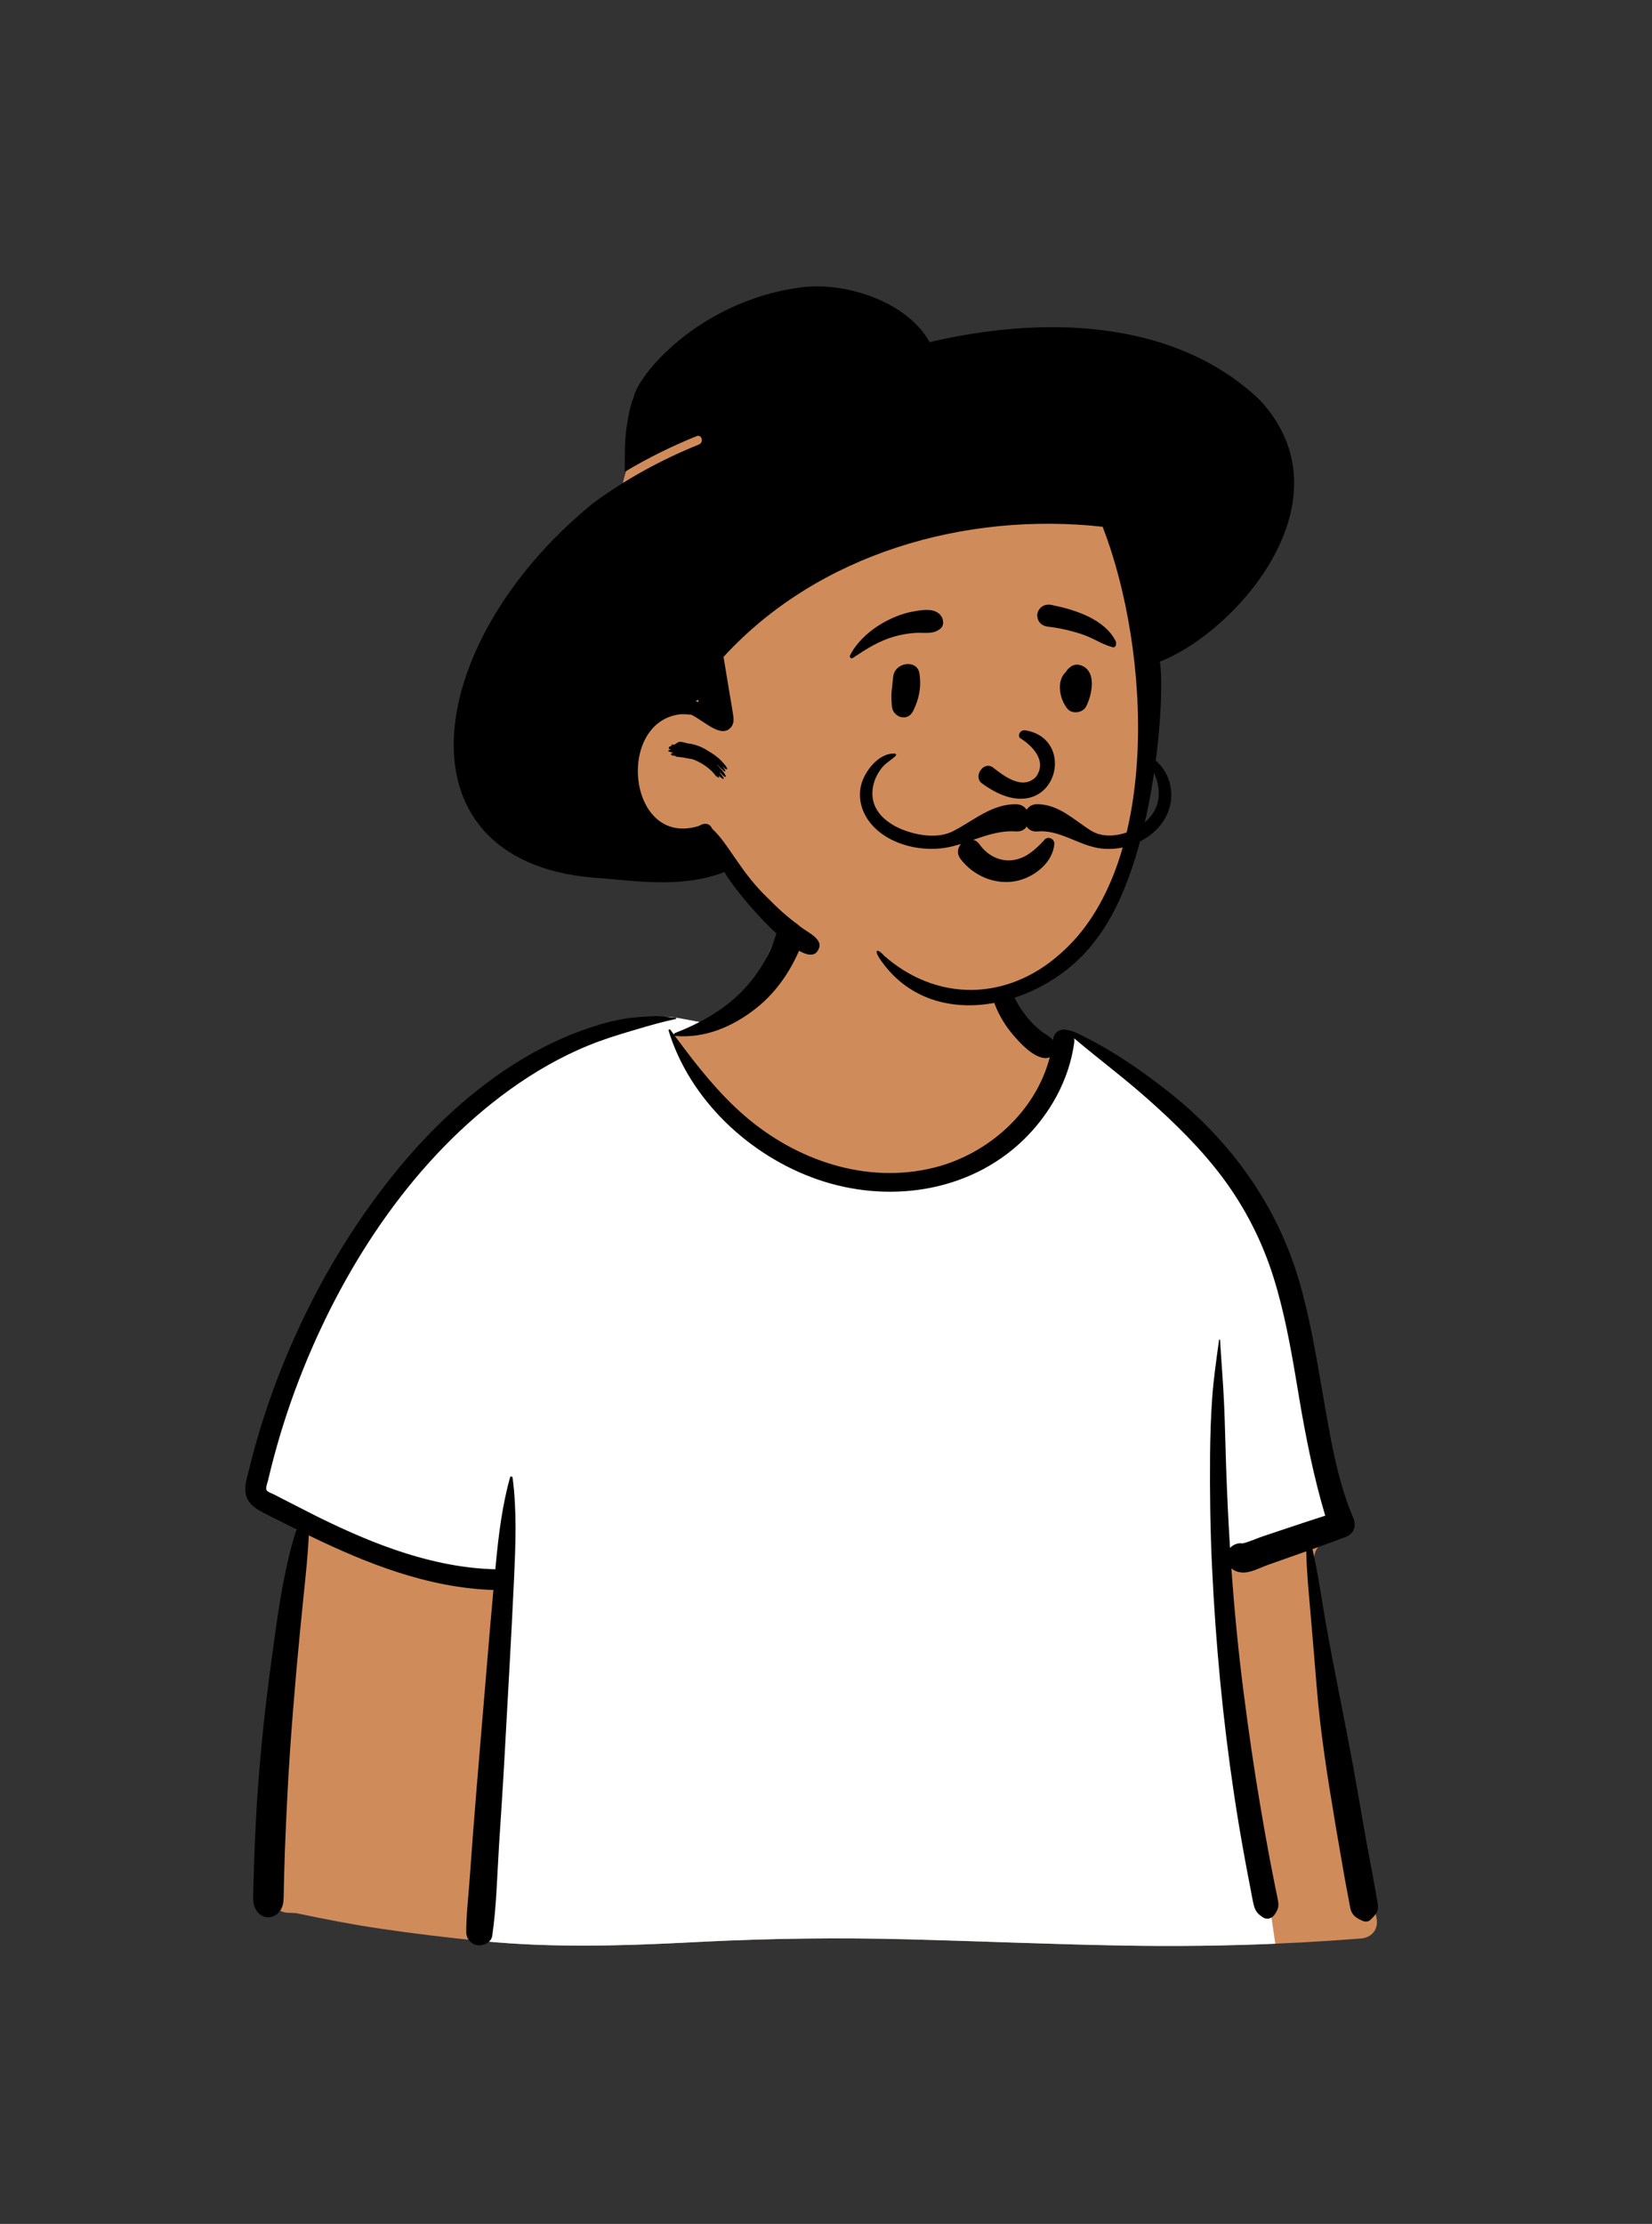 <svg width="191" height="257" viewBox="0 0 191 257" fill="none" xmlns="http://www.w3.org/2000/svg">
<rect x="0" y="0" width="191" height="257" fill="#333333" stroke="none"/>
<path fill-rule="evenodd" clip-rule="evenodd" d="M154.655 199.247C153.981 195.442 153.363 191.627 152.801 187.804C152.535 185.988 152.275 184.171 152.041 182.352C151.877 181.077 151.628 179.618 152.496 178.674C153.717 177.345 154.826 176.207 154.976 174.303C155.117 172.512 154.511 170.559 154.132 168.82C153.337 165.174 152.348 161.572 151.255 158.005C150.144 154.381 148.926 150.79 147.691 147.207C146.536 143.857 145.426 140.476 143.922 137.262C141.068 131.162 136.238 126.644 130.27 123.628C128.786 122.877 125.758 120.199 124.207 119.6C122.781 119.048 122.787 120.658 121.383 120.052C120.262 119.567 119.217 118.921 118.589 117.838C117.907 116.663 116.197 115.019 115.937 113.65C115.385 110.75 115.983 108.281 113.912 106.098C112.074 104.16 109.603 102.832 107.046 102.119C101.421 100.551 93.92 101.647 90.527 106.872C88.906 109.367 88.339 112.382 86.152 114.418C84.243 116.196 84.67 117.412 82.196 118.328C82.056 118.38 78.259 117.566 78.119 117.618C75.413 117.039 72.827 118.659 70.344 119.6C66.643 121.001 63.12 122.825 59.809 124.993C53.134 129.365 47.417 135.042 42.703 141.466C37.951 147.943 34.264 155.203 31.638 162.791C31.001 164.634 30.428 166.499 29.923 168.383C29.64 169.437 29.338 170.53 29.682 171.61C29.964 172.493 30.59 173.15 31.326 173.68C32.323 174.398 34.323 174.865 34.284 176.309C34.254 177.408 33.881 178.563 33.7 179.649C33.483 180.941 33.305 182.241 33.127 183.539C32.318 189.448 31.688 195.39 31.409 201.349C31.135 207.216 30.907 213.204 31.315 219.069C31.342 219.456 31.457 219.811 31.643 220.111C31.469 220.177 31.456 220.501 31.672 220.547C31.824 220.579 31.975 220.611 32.126 220.643C32.441 220.881 32.834 221.027 33.285 221.041C33.591 221.051 33.897 221.065 34.203 221.081C37.431 221.755 40.658 222.392 43.927 222.874C47.902 223.461 51.888 223.939 55.886 224.327C64.103 225.126 72.254 224.861 80.481 224.431C88.696 224.001 96.906 223.9 105.128 224.114C113.359 224.328 121.586 224.686 129.818 224.833C139.015 224.996 148.197 224.745 157.368 224.014C158.625 223.914 159.403 222.914 159.155 221.666C157.669 214.187 155.985 206.758 154.655 199.247Z" fill="#D08B5B"/>
<path fill-rule="evenodd" clip-rule="evenodd" d="M70.344 119.599L70.524 119.53C72.951 118.582 75.478 117.053 78.119 117.617C78.212 117.583 79.931 117.933 81.108 118.155L79.99 119.32L78.019 119.7C84.82 130.92 92.864 136.53 102.151 136.53C111.438 136.53 118.485 130.92 123.292 119.7L123.948 119.518C124.029 119.537 124.115 119.564 124.207 119.599C125.758 120.199 128.786 122.877 130.27 123.627C136.238 126.643 141.068 131.161 143.922 137.261C145.376 140.368 146.462 143.631 147.576 146.871L147.691 147.207C148.926 150.79 150.144 154.38 151.255 158.005C152.3 161.417 153.251 164.86 154.027 168.344L154.132 168.82C154.511 170.559 155.117 172.511 154.976 174.303C154.923 174.981 154.748 175.562 154.489 176.089L141.037 180.928L147.446 224.62C141.575 224.871 135.699 224.936 129.818 224.832C121.586 224.686 113.359 224.328 105.128 224.114C97.155 223.906 89.193 223.994 81.228 224.392L79.205 224.495C71.411 224.885 63.678 225.084 55.886 224.327L55.355 224.275V224.275L55.355 217.884L58.092 182.295L44.222 179.686L30.607 173.075C30.196 172.664 29.866 172.185 29.682 171.609C29.363 170.61 29.599 169.598 29.86 168.616L29.923 168.382C30.428 166.499 31.001 164.633 31.638 162.79C34.264 155.203 37.951 147.943 42.703 141.466C47.417 135.042 53.134 129.365 59.809 124.993C63.12 122.825 66.643 121.001 70.344 119.599Z" fill="white"/>
<path fill-rule="evenodd" clip-rule="evenodd" d="M75.553 117.434C76.404 117.397 77.271 117.534 78.12 117.618C78.193 117.625 78.222 117.739 78.138 117.756C76.62 118.073 75.118 118.507 73.627 118.948L72.988 119.137C71.306 119.634 69.674 120.147 68.046 120.81C64.801 122.132 61.72 123.916 58.883 125.966C47.962 133.859 40.058 145.809 35.069 158.182C33.715 161.542 32.567 164.986 31.637 168.487C31.411 169.339 31.198 170.194 30.997 171.052C30.938 171.304 30.68 171.948 30.821 172.206C30.946 172.433 31.432 172.574 31.658 172.692L32.421 173.087C33.909 173.854 36.387 175.114 36.635 175.236L37.023 175.427C43.362 178.534 50.136 181.168 57.27 181.35L57.326 180.741V180.741C57.644 177.375 58.061 173.99 58.972 170.727C59.021 170.552 59.244 170.611 59.265 170.767C59.772 174.63 59.61 178.523 59.433 182.404C59.119 189.277 58.703 196.147 58.333 203.018C58.148 206.455 57.908 209.89 57.692 213.325C57.475 216.767 57.405 220.292 56.911 223.706C56.801 224.467 55.909 224.88 55.234 224.8C54.487 224.711 53.912 224.054 53.908 223.3C53.899 221.311 54.149 219.299 54.288 217.315C54.42 215.43 54.562 213.546 54.707 211.663C55.237 204.788 55.848 197.92 56.412 191.048C56.612 188.611 56.828 186.176 57.05 183.741C49.493 183.497 42.433 180.699 35.698 177.43C35.6 179.643 35.365 181.851 35.137 184.055C34.501 190.203 33.94 196.35 33.52 202.518C33.308 205.633 33.154 208.752 33.019 211.871C32.953 213.404 32.899 214.938 32.858 216.472C32.844 216.983 32.832 217.494 32.821 218.006L32.798 219.177C32.779 219.919 32.703 220.607 32.079 221.147C31.444 221.696 30.587 221.725 29.959 221.147C29.118 220.373 29.267 219.319 29.291 218.28C29.312 217.403 29.337 216.526 29.366 215.65C29.424 213.897 29.498 212.145 29.588 210.393C29.904 204.27 30.534 198.17 31.358 192.096L31.679 189.751C32.279 185.391 32.938 180.933 34.281 176.734C33.758 176.474 33.237 176.212 32.718 175.949C31.797 175.483 30.845 175.046 29.95 174.532C29.24 174.124 28.628 173.564 28.43 172.738C28.21 171.818 28.547 170.812 28.771 169.914L28.79 169.835C29.01 168.931 29.246 168.031 29.496 167.135C30.507 163.502 31.758 159.939 33.222 156.463C36.154 149.504 39.937 142.893 44.559 136.916C48.719 131.535 53.634 126.656 59.394 122.996C62.21 121.207 65.211 119.738 68.384 118.699C69.868 118.214 71.482 117.791 73.035 117.618C73.873 117.524 74.712 117.47 75.553 117.434ZM90.622 106.407C91.633 105.322 93.641 106.445 93.156 107.881C92.014 111.261 90.197 114.343 87.36 116.564C84.693 118.652 81.514 120.008 78.089 119.718C78.063 119.716 78.04 119.709 78.02 119.7L78.315 120.1C80.632 123.232 83.076 126.322 86.022 128.882C92.024 134.099 100.196 136.913 108.087 134.911C114.295 133.337 119.765 128.429 121.373 122.175C121.143 122.278 120.869 122.314 120.568 122.248C119.281 121.969 118.007 120.616 117.177 119.646C116.279 118.596 115.577 117.463 115.063 116.182C114.123 113.837 113.821 110.819 115.105 108.548C115.264 108.268 115.629 108.425 115.661 108.698L115.709 109.125C115.957 111.253 116.266 113.312 117.27 115.252C117.761 116.202 118.35 117.128 119.067 117.923C119.45 118.349 119.866 118.755 120.315 119.112C120.753 119.46 121.282 119.711 121.674 120.11L121.746 120.186L121.748 120.172C121.847 119.33 122.438 118.959 123.017 118.982C123.577 119.004 124.234 119.251 124.489 119.369L124.513 119.38C128.418 121.254 132.014 123.696 135.399 126.405C142.398 132.009 147.642 139.334 150.183 147.961C151.43 152.194 152.145 156.557 152.901 160.899L153.366 163.559C154.071 167.568 154.858 171.655 156.45 175.384C156.862 176.349 156.544 177.253 155.535 177.633C154.274 178.106 153.009 178.565 151.742 179.018C152.364 181.686 152.744 184.447 153.21 187.128C154.201 192.828 155.415 198.491 156.456 204.183C156.988 207.094 157.469 210.014 158 212.925C158.256 214.326 158.524 215.726 158.783 217.127C158.923 217.883 159.05 218.641 159.184 219.397L159.207 219.523C159.284 219.922 159.38 220.335 159.27 220.734C159.145 221.189 158.789 221.511 158.472 221.838C158.21 222.107 157.832 222.108 157.512 221.962L157.407 221.913C156.835 221.646 156.387 221.379 156.184 220.734C156.056 220.326 156.009 219.866 155.925 219.445C155.764 218.638 155.612 217.831 155.467 217.021C155.179 215.401 154.898 213.779 154.623 212.157L154.366 210.637C153.485 205.401 152.648 200.132 152.225 194.84C152.037 192.492 151.838 190.147 151.637 187.801L151.486 186.041C151.296 183.814 151.063 181.53 151.03 179.273L150.272 179.542V179.542L146.575 180.848V180.848C145.658 181.172 144.491 181.835 143.504 181.715C143.022 181.656 142.653 181.504 142.369 181.227C142.71 186.03 143.17 190.825 143.785 195.594C144.343 199.935 144.963 204.269 145.695 208.584C146.057 210.72 146.429 212.855 146.834 214.984C147.036 216.048 147.245 217.111 147.46 218.173C147.567 218.703 147.695 219.234 147.778 219.768C147.874 220.38 147.705 220.756 147.363 221.259C147.083 221.673 146.521 221.885 146.066 221.6C145.463 221.221 145.148 220.894 144.971 220.205C144.809 219.579 144.711 218.926 144.587 218.292C144.356 217.123 144.134 215.952 143.919 214.779C143.47 212.326 143.055 209.868 142.686 207.402C141.382 198.716 140.555 189.956 140.137 181.183C139.931 176.854 139.867 172.521 139.904 168.188C139.923 165.967 139.995 163.74 140.153 161.524C140.312 159.281 140.643 157.084 140.939 154.862C140.949 154.784 141.059 154.78 141.064 154.862C141.204 157.353 141.423 159.84 141.531 162.337C141.633 164.719 141.678 167.105 141.76 169.488C141.867 172.621 142.016 175.756 142.213 178.888C142.569 178.499 143.106 178.274 143.644 178.362C144.422 178.198 145.26 177.79 146.003 177.542L148.801 176.608V176.608C150.272 176.117 151.743 175.629 153.219 175.156C151.899 170.717 150.995 166.213 150.223 161.643L149.879 159.587C149.197 155.542 148.462 151.494 147.228 147.576C145.93 143.457 143.988 139.628 141.412 136.16C138.872 132.742 135.782 129.733 132.601 126.918C129.878 124.508 126.964 122.333 124.187 119.989C124.216 120.145 124.222 120.316 124.196 120.504C123.606 124.824 121.351 128.848 118.208 131.841C111.895 137.854 102.549 139.101 94.469 136.282C86.653 133.554 79.742 127.095 77.301 119.103C77.259 118.966 77.442 118.912 77.516 119.012C77.651 119.198 77.787 119.383 77.924 119.569C77.914 119.495 77.953 119.415 78.044 119.38C80.892 118.28 83.69 116.721 85.825 114.515C86.866 113.44 87.774 112.221 88.491 110.908C88.835 110.278 89.143 109.627 89.389 108.953L89.452 108.779C89.75 107.935 89.999 107.075 90.622 106.407Z" fill="black"/>
<path fill-rule="evenodd" clip-rule="evenodd" d="M132.651 77.422C132.585 73.678 132.512 69.859 131.956 66.151C131.413 62.525 129.918 59.249 127.35 56.616C121.894 51.025 113.987 49.659 106.626 48.407L94.041 46.267C90.201 45.614 86.105 44.571 82.226 45.497C80.315 45.953 78.692 47.013 77.208 48.266C75.778 49.475 74.24 50.773 73.271 52.398C72.301 54.027 71.967 55.93 71.651 57.772C71.295 59.848 71.019 61.94 70.823 64.037C70.429 68.24 70.375 72.473 70.661 76.684C70.799 78.727 71.019 80.763 71.3 82.791C71.439 83.796 71.597 84.799 71.775 85.798C71.827 86.093 71.867 86.419 71.921 86.749C71.524 87.88 71.298 89.051 71.316 90.217C71.37 93.653 74.265 95.815 77.183 96.977C78.875 97.65 80.644 98.107 82.306 98.86C84.055 99.651 85.246 100.933 86.441 102.396C88.722 105.187 91.295 107.695 94.234 109.787C100.465 114.223 108.356 116.322 115.916 114.729C117.729 114.347 119.559 113.753 121.19 112.859C122.911 111.916 124.206 110.548 125.293 108.931C127.311 105.928 128.758 102.548 129.853 99.108C130.97 95.599 131.763 92.083 132.195 88.424C132.626 84.777 132.717 81.092 132.651 77.422V77.422Z" fill="#D08B5B"/>
<path fill-rule="evenodd" clip-rule="evenodd" d="M92.492 33.224C97.7 32.506 104.888 34.838 107.482 39.541C119.864 36.617 135.481 36.521 145.687 46.255C156.336 57.802 142.96 73.027 134.091 76.46C134.737 79.603 133.73 99.742 126.606 108.726C120.951 116.337 107.785 119.85 101.692 110.758L101.644 110.683C100.992 109.634 101.554 109.667 102.224 110.448C108.19 115.704 116.302 115.794 122.553 110.247C134.268 100.109 133.06 75.253 127.485 60.873C111.611 59.126 94.615 63.946 83.652 75.915L84.393 80.386C84.519 81.148 84.663 81.909 84.772 82.673C84.842 83.163 84.85 83.65 84.511 84.046C83.393 85.355 81.508 83.388 79.957 82.606C79.499 82.542 79.04 82.517 78.59 82.549C71.138 83.51 72.607 97.99 80.797 95.452C81.485 95.023 82.076 95.154 82.343 95.777C84.295 97.568 85.583 100.763 88.826 103.839C89.97 104.994 91.012 105.959 92.299 106.885C93.055 107.651 95.336 108.432 94.613 109.743C93.246 112.725 85.181 103.357 83.755 100.766C79.287 102.533 74.337 101.933 69.707 101.501C45.283 100.229 48.543 74.44 68.563 58.157C72.332 55.378 76.489 53.111 80.811 51.367C81.401 51.128 81.144 50.158 80.545 50.4C77.686 51.554 74.898 52.928 72.24 54.519L72.236 53.568C72.232 51.966 72.257 50.299 72.535 48.836C72.674 47.822 72.907 46.739 73.267 45.924C73.711 43.426 80.672 34.853 92.492 33.224ZM78.265 85.873C78.642 85.514 79.346 85.942 79.682 85.931C80.54 86.049 81.356 86.412 81.992 86.86C82.412 87.096 82.706 87.317 82.952 87.521L82.959 87.519C82.957 87.519 82.955 87.521 82.953 87.521L82.976 87.537C83.334 87.792 84.645 89.228 83.817 88.841C83.755 88.761 83.692 88.684 83.628 88.608C83.621 88.618 83.612 88.629 83.6 88.639L83.647 88.708C84.351 89.769 83.135 88.651 82.948 88.354C82.939 88.361 82.929 88.366 82.92 88.371L83.163 88.668C83.197 88.71 83.224 88.744 83.246 88.772L83.297 88.822C84.112 89.624 84.137 90.345 83.191 89.16C83.228 89.216 83.258 89.275 83.263 89.327L83.319 89.399C84.061 90.357 83.457 90.017 83.088 89.608L83.057 89.573L83.064 89.582C83.407 90.112 82.726 89.74 82.605 89.457L82.6 89.444C82.469 89.337 82.388 89.216 82.361 89.186L82.356 89.181C81.717 88.526 80.792 87.971 80.006 87.719C79.892 87.698 79.776 87.68 79.66 87.668C79.187 87.562 78.709 87.49 78.227 87.451C78.167 87.444 78.108 87.4 78.063 87.344C77.333 87.32 77.558 87.02 77.861 86.964L77.866 86.963L77.806 86.958C77.338 86.912 77.017 86.744 77.491 86.64L77.551 86.629C77.544 86.617 77.537 86.605 77.531 86.594C77.125 86.549 77.39 86.154 77.615 86.25C77.521 85.939 77.954 86.094 78.008 86.048C78.049 86.002 78.1 85.962 78.13 85.96C78.26 85.867 78.197 85.876 78.265 85.873ZM80.747 80.847L80.652 80.903C80.575 80.948 80.496 80.978 80.417 80.995C80.529 81.043 80.64 81.095 80.749 81.15C80.748 81.082 80.746 81.015 80.746 80.948L80.747 80.847Z" fill="black"/>
<path fill-rule="evenodd" clip-rule="evenodd" d="M113.904 101.448C112.78 100.989 111.777 100.225 111.044 99.248C110.789 98.908 110.723 98.55 110.777 98.222C110.837 97.853 111.055 97.519 111.353 97.295C111.651 97.07 112.025 96.959 112.386 97.015C112.699 97.064 113.012 97.236 113.259 97.592L113.311 97.664C113.747 98.253 114.315 98.737 114.962 99.049C115.586 99.349 116.284 99.489 117.006 99.408C118.381 99.252 119.329 98.509 120.336 97.5C120.461 97.372 120.586 97.241 120.711 97.107C120.791 96.986 120.901 96.908 121.023 96.867C121.159 96.822 121.312 96.825 121.453 96.874C121.588 96.921 121.709 97.011 121.791 97.13C121.868 97.243 121.912 97.383 121.897 97.544C121.805 98.591 121.258 99.524 120.481 100.257C119.618 101.072 118.473 101.635 117.396 101.833C116.209 102.05 115 101.894 113.904 101.448V101.448ZM117.956 85.308C119.219 86.075 121.143 87.864 119.784 89.766C118.185 91.443 115.883 89.52 114.749 88.651C113.697 87.977 112.515 89.71 113.491 90.497C121.688 96.564 125.015 85.508 118.595 84.406C117.888 84.284 117.625 85.07 117.956 85.308ZM103.265 78.251C103.405 76.52 106.042 76.126 106.305 77.84C106.54 79.374 106.263 80.784 105.572 82.165C104.911 83.485 103.25 82.869 103.125 81.667C102.956 80.056 103.179 79.328 103.265 78.251ZM123.342 77.484C123.71 77.003 124.241 76.674 124.877 76.86C126.865 77.44 126.279 80.261 125.581 81.633C125.202 82.379 123.976 82.568 123.422 81.912C122.519 80.841 122.086 78.704 123.234 77.649C123.265 77.595 123.3 77.54 123.342 77.484ZM105.544 70.676L105.858 70.621C106.829 70.453 108.036 70.292 108.723 71.072C109.088 71.486 109.213 72.255 108.723 72.651C107.862 73.349 106.909 73.078 105.877 73.137C105.026 73.186 104.208 73.327 103.389 73.561C101.591 74.075 100.126 75.013 98.59 76.042C98.389 76.177 98.183 75.92 98.279 75.731C99.166 73.996 100.884 72.57 102.604 71.701C103.523 71.237 104.528 70.853 105.544 70.676ZM121.53 69.899L121.77 69.948C124.385 70.494 127.783 71.585 129.021 74.153C129.068 74.516 129.018 74.594 128.978 74.644L128.964 74.661C128.931 74.705 128.904 74.765 128.747 74.814C128.703 74.804 128.659 74.793 128.614 74.781C128.047 74.632 127.598 74.427 127.163 74.215L126.691 73.983C126.145 73.715 125.593 73.456 125.008 73.266C123.76 72.859 122.477 72.572 121.173 72.419C120.891 72.386 120.619 72.291 120.404 72.127C120.201 71.972 120.045 71.758 119.974 71.472C119.882 71.103 119.909 70.824 120.107 70.491C120.256 70.24 120.469 70.067 120.714 69.968C120.964 69.866 121.248 69.842 121.53 69.899Z" fill="black"/>
<path fill-rule="evenodd" clip-rule="evenodd" d="M134.419 88.758C133.865 88.014 132.869 87.038 131.861 87.091C131.733 87.097 131.684 87.237 131.762 87.331C132.091 87.734 132.542 88.02 132.872 88.43C133.263 88.917 133.545 89.503 133.728 90.096C133.995 90.957 134.068 91.932 133.831 92.808C133.412 94.352 132.088 95.483 130.644 96.061C129.214 96.633 127.494 96.828 126.141 95.99C124.146 94.753 122.453 92.969 119.944 92.934C119.358 92.926 118.944 93.195 118.698 93.578C118.45 93.208 118.042 92.947 117.47 92.94C114.658 92.909 112.559 94.844 110.199 96.05C108.604 96.865 106.54 96.612 104.894 96.074C103.342 95.566 101.657 94.546 101.071 92.935C100.748 92.045 100.82 91.007 101.152 90.13C101.37 89.553 101.707 88.996 102.124 88.543C102.556 88.073 103.125 87.777 103.567 87.332C103.658 87.24 103.586 87.099 103.468 87.091C101.587 86.963 99.889 89.208 99.534 90.836C99.184 92.44 99.706 94.039 100.761 95.263C102.907 97.751 106.88 98.571 109.973 97.84C112.476 97.249 114.853 95.886 117.47 96.082C118.044 96.124 118.455 95.885 118.704 95.523C118.953 95.896 119.367 96.14 119.944 96.084C122.383 95.848 124.56 97.574 126.927 97.996C128.812 98.331 130.848 97.879 132.463 96.864C134.151 95.803 135.339 94.101 135.417 92.072C135.462 90.905 135.12 89.697 134.419 88.758" fill="black"/>
</svg>